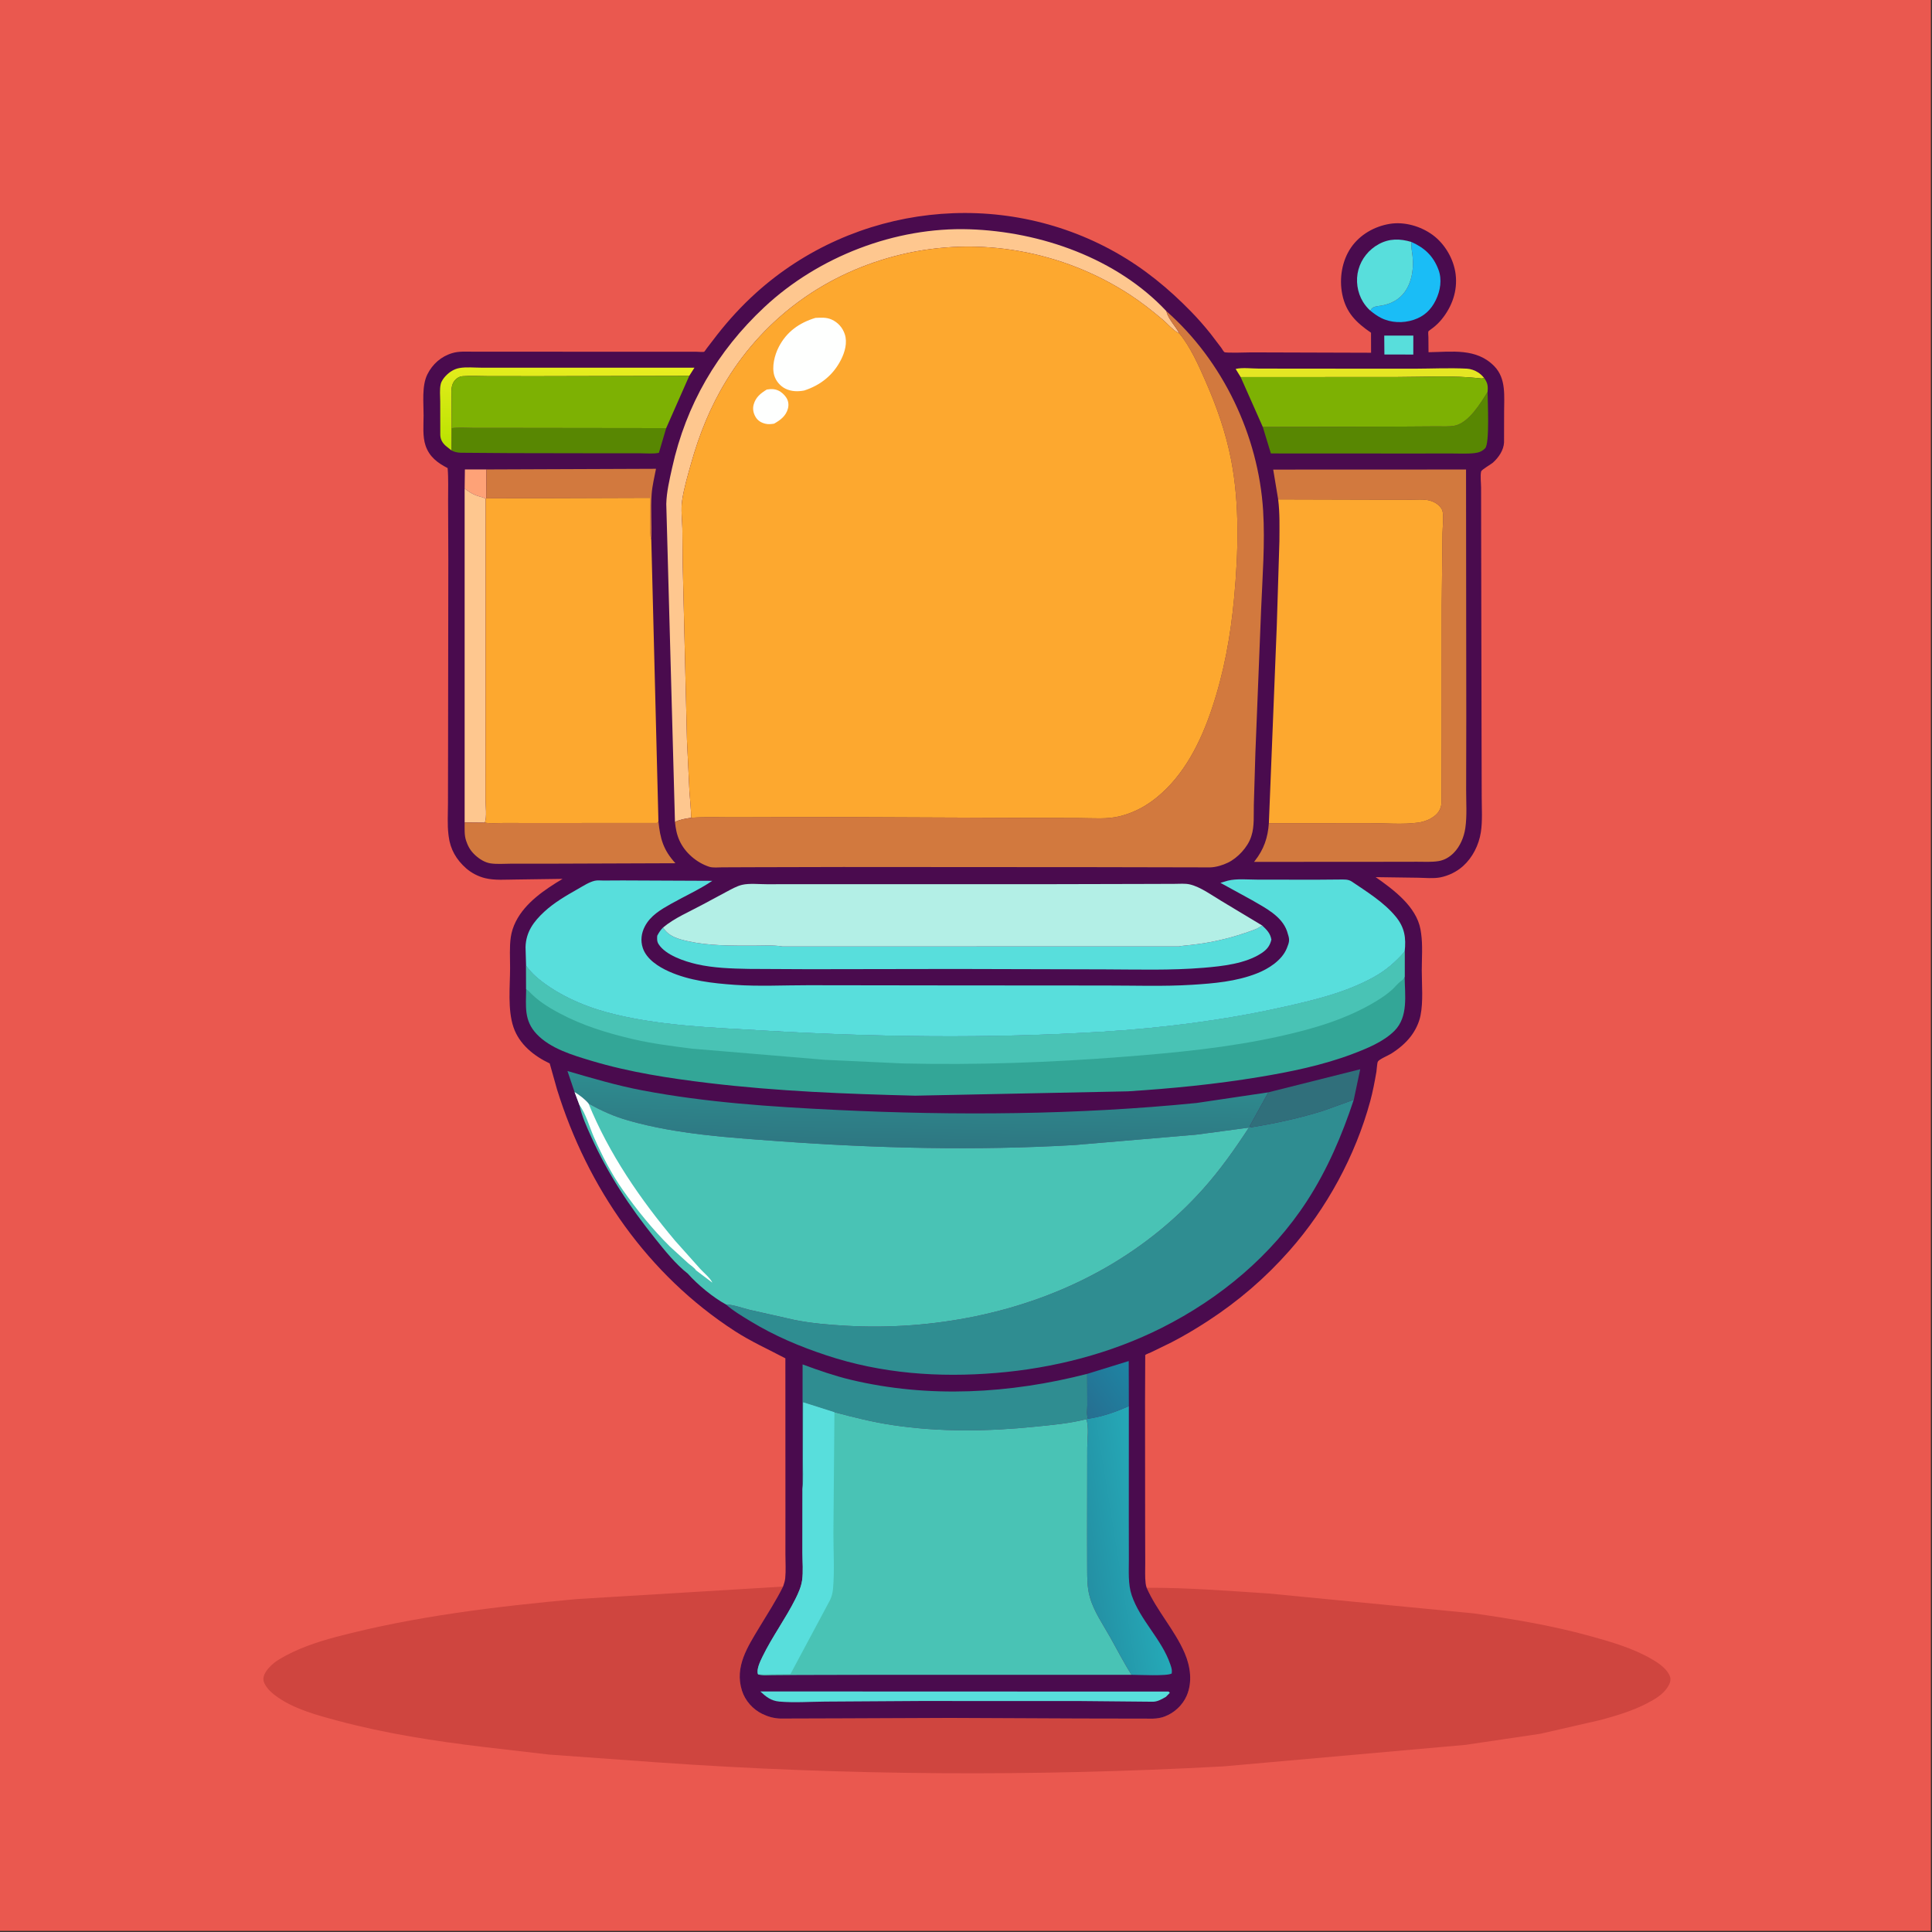 <?xml version="1.0" encoding="utf-8" ?>
<svg xmlns="http://www.w3.org/2000/svg" xmlns:xlink="http://www.w3.org/1999/xlink" width="500" height="500">
	<rect width="100%" height="100%" fill="#333333" stroke="none"/>
	<path fill="#EA584F" transform="scale(0.488 0.488)" d="M-0 -0L1024 0L1024 1024L-0 1024L0 -0Z"/>
	<path fill="#CF453F" transform="scale(0.488 0.488)" d="M608.094 842.028C629.561 841.938 651.154 843.668 672.567 845.052L781.57 855.623C802.216 858.6 822.608 861.961 842.75 867.493C854.037 870.593 866.022 874.032 876.177 879.997L877 880.486C880.251 882.391 884.535 885.564 885.707 889.323C886.265 891.112 885.484 893.039 884.519 894.549C881.858 898.712 877.769 901.068 873.511 903.295C865.822 907.317 857.346 909.843 849 912.112L817 919.445L777.17 925.352L648.836 936.761C548.494 942.204 448.324 941.658 348.08 934.595L291.039 930.487L256.5 926.469C230.409 923.339 204.771 919.392 179.336 912.616C168.794 909.808 156.415 906.485 147.409 900.181L146.808 899.75C144.447 898.078 142.629 896.54 141.009 894.118C140.005 892.619 139.399 890.981 139.838 889.167C140.681 885.679 144.759 882.03 147.693 880.226L148.347 879.836C157.288 874.429 168.024 870.817 178.086 868.15C219.702 857.121 263.307 851.939 306.109 848.014L415.26 841.413C411.584 848.86 407.004 855.848 402.731 862.963C396.506 873.324 389.451 883.914 393.481 896.591C395.183 901.944 399.233 906.489 404.273 908.939C407.36 910.44 410.331 911.248 413.758 911.399L447.325 911.296L503.897 911.062L572.171 911.369L611.5 911.44C613.597 911.379 615.699 911.043 617.669 910.303C622.785 908.38 627.184 904.276 629.35 899.25C632.452 892.053 631.303 883.723 628.287 876.703C623.018 864.438 613.542 854.329 608.094 842.028Z"/>
	<path fill="#4A0B4E" transform="scale(0.488 0.488)" d="M415.26 841.413L415.416 840.99C415.878 839.702 416.285 838.369 416.424 837.002C416.837 832.928 416.524 828.519 416.53 824.416L416.537 800.054L416.505 720.351C407.448 715.576 398.248 711.45 389.62 705.857C343.594 676.024 311.591 629.907 295.412 577.764L291.53 563.977C283.19 560.046 275.388 553.827 272.319 544.785C269.148 535.446 270.487 523.23 270.512 513.343C270.526 508.019 270.126 502.283 270.881 497.038C271.297 494.152 272.223 491.35 273.53 488.747C278.587 478.672 288.956 471.715 298.358 466.086L273.718 466.431C268.428 466.438 262.415 466.992 257.246 465.71C253.581 464.801 250.015 462.964 247.173 460.463C242.016 455.925 238.772 450.379 237.944 443.5L237.824 442.543C237.19 437.256 237.56 431.672 237.567 426.348L237.625 396.912L237.754 297.155L237.641 265.473C237.611 259.782 237.873 253.901 237.392 248.234C232.096 245.546 227.703 242.248 225.701 236.37C224.032 231.47 224.626 225.485 224.641 220.349C224.662 213.654 223.619 204.646 226.638 198.555C229.367 193.049 233.963 189.014 239.895 187.251C243.463 186.19 247.215 186.507 250.899 186.501L268.686 186.504L354.8 186.539L369.342 186.539C370.166 186.539 372.86 186.804 373.447 186.539C373.659 186.443 374.65 184.942 374.812 184.729L380.289 177.592C386.596 169.552 393.309 162.223 400.888 155.379C453.036 108.287 530.538 99.32 591.822 133.927C606.806 142.388 619.675 152.95 631.661 165.245C635.306 168.985 638.752 172.919 642.01 177L647.653 184.419C648.029 184.928 648.931 186.517 649.349 186.745C650.398 187.316 661.695 186.867 663.65 186.874L727.12 187.069L727.082 176.454C719.208 171.044 713.795 165.804 711.824 156.025C710.146 147.704 711.666 138.279 716.51 131.25C721.217 124.42 728.901 120.048 737.023 118.719C744.791 117.448 753.425 119.954 759.75 124.57C766.273 129.331 770.964 137.403 771.957 145.407C773.052 154.236 770.091 162.544 764.57 169.337C763.22 170.998 761.776 172.387 760.102 173.723C759.827 173.943 757.544 175.568 757.499 175.737C757.31 176.436 757.517 178.108 757.523 178.898L757.583 186.788C769.908 186.625 782.986 184.437 792.499 194.25C798.913 200.867 797.627 210.252 797.669 218.688L797.635 234.613C797.436 238.769 794.762 242.621 791.75 245.331C790.734 246.245 785.709 249.063 785.488 250.02C784.95 252.344 785.455 256.192 785.461 258.65L785.494 280.003L785.703 389.915L785.791 422.682C785.797 428.731 786.259 435.416 785.331 441.383C784.29 448.076 780.973 454.743 775.916 459.292C772.565 462.307 768.199 464.448 763.771 465.308C760.159 466.009 755.725 465.527 752.016 465.482L729.556 465.168C739.04 471.852 751.029 480.652 753.316 492.828L753.537 494.25L753.66 495.028C754.557 501.271 754.003 508.281 754.005 514.627C754.007 522.293 754.835 531.108 753.329 538.58C752.545 542.471 750.672 546.314 748.289 549.474C745.459 553.229 741.704 556.308 737.743 558.8C736.317 559.697 731.476 561.717 730.737 562.967C730.279 563.74 730.147 567.226 729.956 568.329C729.045 573.589 728.064 578.86 726.661 584.013C718.772 612.988 703.617 640.87 683.746 663.345C670.903 677.872 656.796 689.968 640.559 700.563C634.312 704.638 627.892 708.45 621.269 711.881L610.333 717.203C609.683 717.511 607.7 718.2 607.349 718.615C607.253 718.728 607.347 718.911 607.346 719.059L607.243 742.983L607.291 808.877L607.349 828.873C607.362 832.419 607.136 836.24 607.565 839.75C607.665 840.569 607.856 841.241 608.094 842.028C613.542 854.329 623.018 864.438 628.287 876.703C631.303 883.723 632.452 892.053 629.35 899.25C627.184 904.276 622.785 908.38 617.669 910.303C615.699 911.043 613.597 911.379 611.5 911.44L572.171 911.369L503.897 911.062L447.325 911.296L413.758 911.399C410.331 911.248 407.36 910.44 404.273 908.939C399.233 906.489 395.183 901.944 393.481 896.591C389.451 883.914 396.506 873.324 402.731 862.963C407.004 855.848 411.584 848.86 415.26 841.413Z"/>
	<path fill="#FEA277" transform="scale(0.488 0.488)" d="M246.413 259.077L246.548 248.973L257.946 248.964L257.862 264.284L257.572 264.505C256.071 263.659 253.963 263.271 252.326 262.632C250.061 261.748 248.318 260.537 246.413 259.077Z"/>
	<path fill="#58DEDC" transform="scale(0.488 0.488)" d="M734.101 177.966L749.523 177.985L749.505 188.027L734.179 187.999L734.101 177.966Z"/>
	<defs>
		<linearGradient id="gradient_0" gradientUnits="userSpaceOnUse" x1="574.282" y1="746.542" x2="600.481" y2="727.629">
			<stop offset="0" stop-color="#266F91"/>
			<stop offset="1" stop-color="#1E84A3"/>
		</linearGradient>
	</defs>
	<path fill="url(#gradient_0)" transform="scale(0.488 0.488)" d="M576.573 728.592L598.593 721.798L598.657 745.71C591.647 748.841 584.598 751.271 576.981 752.425C576.174 750.409 576.621 747.363 576.631 745.145L576.573 728.592Z"/>
	<path fill="#E5E623" transform="scale(0.488 0.488)" d="M657.958 199.983L655.298 195.656C658.81 194.809 663.86 195.464 667.593 195.468L698.048 195.5L749.938 195.528C759.208 195.504 768.758 195.021 778 195.514C779.982 195.619 782.072 196.395 783.75 197.438C785.056 198.251 786.037 199.181 787.005 200.362C786.137 200.783 785.948 200.754 784.975 200.642C770.54 198.975 755.302 199.937 740.725 199.939L657.958 199.983Z"/>
	<path fill="#1ABDF6" transform="scale(0.488 0.488)" d="M748.451 128.292C755.441 131.419 760.066 135.639 762.838 142.973C764.836 148.26 763.862 154.14 761.456 159.111C758.929 164.332 755.239 167.776 749.72 169.615C744.117 171.482 737.624 171.261 732.342 168.567C730.288 167.519 728.512 166.194 726.722 164.761L727.212 163.958C728.396 162.375 730.639 162.408 732.5 162.093C737.52 161.243 741.986 158.999 745.002 154.776C749.371 148.662 749.965 140.451 748.773 133.2C748.501 131.548 748.461 129.965 748.451 128.292Z"/>
	<defs>
		<linearGradient id="gradient_1" gradientUnits="userSpaceOnUse" x1="297.383" y1="240.117" x2="300.34" y2="191.562">
			<stop offset="0" stop-color="#BAE300"/>
			<stop offset="1" stop-color="#EAEE21"/>
		</linearGradient>
	</defs>
	<path fill="url(#gradient_1)" transform="scale(0.488 0.488)" d="M239.526 238.937L236.408 236.472C234.654 234.892 233.59 233.116 233.497 230.75L233.461 213.005C233.463 210.05 233.045 206.438 233.759 203.59C234.135 202.089 235.303 200.466 236.357 199.363C238.371 197.256 240.798 195.681 243.699 195.172C247.258 194.546 251.6 194.988 255.22 194.994L279.36 194.999L368.291 194.993L365.539 199.317L284.644 199.504L258.645 199.475C254.254 199.474 249.609 199.184 245.25 199.512C243.842 199.619 242.609 200.301 241.605 201.276C240.712 202.144 240.086 203.324 239.762 204.521C239.173 206.698 239.492 209.593 239.493 211.866L239.553 227.062L239.526 238.937Z"/>
	<path fill="#58DEDC" transform="scale(0.488 0.488)" d="M726.722 164.761C725.224 163.413 723.91 161.828 722.852 160.108C719.753 155.072 718.849 148.662 720.417 142.969C722.011 137.181 725.956 132.316 731.218 129.464C736.852 126.409 742.43 126.526 748.451 128.292C748.461 129.965 748.501 131.548 748.773 133.2C749.965 140.451 749.371 148.662 745.002 154.776C741.986 158.999 737.52 161.243 732.5 162.093C730.639 162.408 728.396 162.375 727.212 163.958L726.722 164.761Z"/>
	<path fill="#306F7B" transform="scale(0.488 0.488)" d="M672.608 579.297L721.36 567.055L717.944 583.23L701.516 589.131C689.187 592.973 676.564 595.704 663.834 597.809L662.736 597.272L672.608 579.297Z"/>
	<path fill="#58DEDC" transform="scale(0.488 0.488)" d="M403.202 897.017L619.75 897.089L620.404 897.75L618.322 899.883C616.157 901.094 614.023 902.42 611.48 902.472L573.145 902.114L487.993 902.084L437.632 902.404C429.677 902.449 421.154 903.093 413.25 902.387C408.935 902.002 406.24 899.845 403.202 897.017Z"/>
	<path fill="#D2793E" transform="scale(0.488 0.488)" d="M257.946 248.964L347.893 248.613C347.045 252.998 345.923 257.553 345.585 262C344.971 270.084 345.796 278.216 345.4 286.279C344.653 283.936 344.912 281.054 344.898 278.593L344.988 264.001L257.862 264.284L257.946 248.964Z"/>
	<path fill="#588702" transform="scale(0.488 0.488)" d="M239.553 227.062C243.346 226.602 247.479 226.945 251.325 226.944L274.542 226.95L353.296 227.052L349.433 240.136C346.457 240.797 342.564 240.382 339.489 240.387L317.294 240.384L270.851 240.301L244.362 240.103C242.561 240.013 241.14 239.754 239.526 238.937L239.553 227.062Z"/>
	<path fill="#588702" transform="scale(0.488 0.488)" d="M669.694 226.431L743.58 226.233L761.772 226.111C764.933 226.084 768.548 226.383 771.631 225.711C778.939 224.118 785.24 213.809 788.897 207.831C788.924 212.525 790.092 235.186 787.617 237.721C786.023 239.353 784.35 240.01 782.112 240.277C778.052 240.761 773.741 240.482 769.641 240.493L747.3 240.513L673.982 240.476L669.694 226.431Z"/>
	<path fill="#FEC78F" transform="scale(0.488 0.488)" d="M246.413 259.077C248.318 260.537 250.061 261.748 252.326 262.632C253.963 263.271 256.071 263.659 257.572 264.505L257.527 392.049L257.5 423.848C257.496 427.22 258.286 433.274 257.123 436.281L246.413 436.176L246.413 259.077Z"/>
	<path fill="#D2793E" transform="scale(0.488 0.488)" d="M349.184 435.63C350.119 444.847 351.807 450.82 358.194 457.798L291.306 458.037L271.026 458.035C267.512 458.033 263.576 458.396 260.132 457.867C257.103 457.402 254.275 455.596 252.05 453.557C249.812 451.506 248.413 449.341 247.43 446.5L247.186 445.841C246.156 442.847 246.434 439.308 246.413 436.176L257.123 436.281C260.173 436.795 263.696 436.451 266.825 436.455L285.135 436.471L348.5 436.446L349.184 435.63Z"/>
	<defs>
		<linearGradient id="gradient_2" gradientUnits="userSpaceOnUse" x1="574.35" y1="822.301" x2="609.417" y2="816.694">
			<stop offset="0" stop-color="#2490A4"/>
			<stop offset="1" stop-color="#25A9B7"/>
		</linearGradient>
	</defs>
	<path fill="url(#gradient_2)" transform="scale(0.488 0.488)" d="M576.981 752.425C584.598 751.271 591.647 748.841 598.657 745.71L598.629 804.652L598.666 826.944C598.679 833.141 598.162 840.023 600.158 845.957C604.615 859.206 616.069 869.307 620.59 882.5L620.856 883.26C621.387 884.828 621.604 885.855 621.398 887.497C618.908 889.006 603.945 888.175 600.082 888.194C595.953 881.731 592.47 874.872 588.711 868.188C584.997 861.583 580.069 854.51 578.039 847.189L577.855 846.5C576.549 841.831 576.603 836.886 576.564 832.074L576.524 814.007L576.6 767.787C576.603 763.76 577.594 756.241 576.082 752.618L576.981 752.425Z"/>
	<path fill="#7DB103" transform="scale(0.488 0.488)" d="M787.005 200.362C788.945 203.045 789.174 204.538 788.897 207.831C785.24 213.809 778.939 224.118 771.631 225.711C768.548 226.383 764.933 226.084 761.772 226.111L743.58 226.233L669.694 226.431L657.958 199.983L740.725 199.939C755.302 199.937 770.54 198.975 784.975 200.642C785.948 200.754 786.137 200.783 787.005 200.362Z"/>
	<path fill="#2F8D91" transform="scale(0.488 0.488)" d="M425.592 789.633L425.638 723.588C434.033 726.681 442.425 729.624 451.136 731.713C492.427 741.613 535.702 739.124 576.573 728.592L576.631 745.145C576.621 747.363 576.174 750.409 576.981 752.425L576.082 752.618C567.416 754.871 557.885 755.691 549 756.597C523.826 759.166 498.353 759.514 473.271 755.746C462.905 754.189 452.637 751.641 442.522 748.931L425.95 743.666L425.84 773.823C425.818 778.959 426.204 784.546 425.592 789.633Z"/>
	<path fill="#7DB103" transform="scale(0.488 0.488)" d="M239.553 227.062L239.493 211.866C239.492 209.593 239.173 206.698 239.762 204.521C240.086 203.324 240.712 202.144 241.605 201.276C242.609 200.301 243.842 199.619 245.25 199.512C249.609 199.184 254.254 199.474 258.645 199.475L284.644 199.504L365.539 199.317L353.296 227.052L274.542 226.95L251.325 226.944C247.479 226.945 243.346 226.602 239.553 227.062Z"/>
	<path fill="#58DEDC" transform="scale(0.488 0.488)" d="M669.388 490.83C671.796 493.108 673.654 494.896 674.257 498.281C673.475 501.651 671.879 503.598 669 505.493C660.492 511.094 648.282 512.402 638.35 513.233C620.92 514.69 603.201 514.128 585.722 514.078L506.797 513.871L429.15 513.994L397.072 513.837C387.938 513.656 378.448 513.387 369.506 511.338C363.027 509.854 352.975 506.543 349.259 500.688C348.354 499.262 348.429 497.873 348.547 496.25C349.431 494.55 350.284 493.251 351.633 491.886C354.63 496.617 359.449 497.944 364.669 499.111C376.12 501.669 388.105 501.505 399.771 501.507C404.732 501.507 410.155 501.12 415.044 501.941L625.182 501.912C625.253 501.746 630.419 501.253 631.317 501.16C641.059 500.151 650.851 497.981 660.122 494.833C663.302 493.752 666.631 492.791 669.388 490.83Z"/>
	<path fill="#FEC78F" transform="scale(0.488 0.488)" d="M357.952 435.905L353.344 267.234C353.496 260.885 355.097 254.204 356.467 248C363.842 214.603 380.393 186.254 405.284 162.954C433.969 136.103 474.77 120.305 514.1 121.592C551.892 122.829 592.32 136.967 618.602 165.054C619.362 169.074 623.527 173.013 625.397 176.814L624.553 176.371C621.736 174.789 619.084 171.585 616.587 169.48C611.042 164.807 605.145 160.157 599.059 156.203C563.301 132.968 519.16 125.003 477.617 135.046C438.881 144.41 406.128 167.672 385.228 201.781C376.678 215.735 370.857 230.289 366.45 246C364.676 252.323 362.724 258.871 361.76 265.379C361.054 270.143 361.741 275.353 361.87 280.167L362.059 299.243L364.327 392.697L365.629 419.657C365.914 424.322 366.514 429.037 366.545 433.702C363.601 434.118 360.649 434.58 357.952 435.905Z"/>
	<path fill="#D2793E" transform="scale(0.488 0.488)" d="M677.843 264.826L675.216 249.034L777.48 248.995L777.611 380.535L777.539 418.848C777.515 425.44 778.053 432.636 777.101 439.159C776.41 443.898 774.37 448.825 770.978 452.273C768.76 454.529 766.077 456.144 762.931 456.661C759.215 457.272 755.217 456.993 751.448 457.006L730.474 457.041L665.055 457.077L665.477 456.544C670.276 450.38 672.364 444.29 672.917 436.553L726.686 436.54C734.844 436.534 744.054 437.366 752.066 436.25C755.409 435.784 758.661 434.532 761.249 432.327C763.313 430.569 764.372 428.198 764.484 425.5L764.563 390.494L764.584 320.828L764.992 282.722C765.023 279.561 765.829 273.684 764.927 270.75C764.68 269.945 763.866 268.862 763.265 268.272C761.485 266.524 759.321 265.602 756.886 265.177C754.39 264.743 751.392 264.998 748.838 264.988L733.75 264.98L677.843 264.826Z"/>
	<defs>
		<linearGradient id="gradient_3" gradientUnits="userSpaceOnUse" x1="485.974" y1="607.896" x2="486.541" y2="572.429">
			<stop offset="0" stop-color="#2E7782"/>
			<stop offset="1" stop-color="#2E8C8F"/>
		</linearGradient>
	</defs>
	<path fill="url(#gradient_3)" transform="scale(0.488 0.488)" d="M304.716 579.14L300.937 567.986C314.215 571.858 327.074 575.68 340.688 578.264C374.599 584.7 408.913 586.942 443.318 588.614C506.904 591.704 571.236 591.254 634.623 584.937L672.608 579.297L662.736 597.272L663.834 597.809L662.315 598L634.168 601.761L569.768 607.25C517.355 610.268 465.179 609.004 412.847 605.198C386.386 603.273 358.944 601.542 333.339 594.267C325.709 592.099 318.97 589.116 312.086 585.185C310.196 582.938 307.22 580.688 304.716 579.14Z"/>
	<path fill="#B3EFE6" transform="scale(0.488 0.488)" d="M351.633 491.886C357.791 486.742 365.815 483.43 372.847 479.602L385.112 473.025C387.727 471.648 390.664 469.931 393.553 469.25C397.387 468.346 402.605 468.936 406.615 468.926L436.007 468.894L556.123 468.903L608.953 468.779L622.921 468.733C625.485 468.727 628.499 468.447 631 469.025C636.612 470.32 642.743 474.838 647.687 477.785L669.388 490.83C666.631 492.791 663.302 493.752 660.122 494.833C650.851 497.981 641.059 500.151 631.317 501.16C630.419 501.253 625.253 501.746 625.182 501.912L415.044 501.941C410.155 501.12 404.732 501.507 399.771 501.507C388.105 501.505 376.12 501.669 364.669 499.111C359.449 497.944 354.63 496.617 351.633 491.886Z"/>
	<path fill="#2F8D91" transform="scale(0.488 0.488)" d="M663.834 597.809C676.564 595.704 689.187 592.973 701.516 589.131L717.944 583.23C711.713 602.039 703.987 620.167 693.185 636.838C674.356 665.892 646.997 688.64 616.228 704.129C588.944 717.864 558.611 725.61 528.25 728.115C497.675 730.638 467.476 728.462 438.221 718.755C423.952 714.021 410.796 708.469 397.894 700.621C393.554 697.98 388.786 695.173 384.987 691.781C389.163 691.949 393.512 693.657 397.583 694.645L421.266 699.981C430.295 701.803 439.557 702.567 448.743 703.089C471.863 704.405 495.144 702.69 517.817 697.954C564.178 688.269 606.031 666.196 637.854 630.74C647.029 620.517 654.808 609.478 662.315 598L663.834 597.809Z"/>
	<path fill="#D2793E" transform="scale(0.488 0.488)" d="M618.602 165.054C648.512 191.414 667.41 231.02 669.87 270.811C670.93 287.975 669.518 305.883 668.809 323.053L665.759 399.445L664.938 426.837C664.797 431.965 665.298 438.292 663.699 443.139L663.456 443.906C661.644 449.347 656.343 454.998 651.254 457.467C648.438 458.833 644.904 459.922 641.75 460L580.462 459.874L447.178 459.794L398.198 459.91L382.959 459.972C380.883 459.974 378.086 460.311 376.102 459.665C369.418 457.49 363.234 452.17 360.345 445.768C358.878 442.515 358.327 439.434 357.952 435.905C360.649 434.58 363.601 434.118 366.545 433.702C374.402 433.08 382.635 433.524 390.546 433.453L440.069 433.315L540.349 433.727L572.43 433.841C579.388 433.853 587.361 434.59 594.099 432.818L595 432.567C601.84 430.704 607.897 427.402 613.39 422.95C627.98 411.125 636.717 393.573 642.585 376.107C649.112 356.684 652.614 337.382 654.499 317C656.712 293.061 657.485 267.543 652.898 243.88C650.075 229.322 645.245 215.66 639.313 202.108C635.7 193.855 631.202 183.759 625.397 176.814C623.527 173.013 619.362 169.074 618.602 165.054Z"/>
	<path fill="#33A697" transform="scale(0.488 0.488)" d="M278.995 512.136C280.518 514.176 282.234 516.164 284.15 517.851C294.37 526.852 308.809 533.35 321.827 536.857C348.369 544.007 376.946 544.887 404.255 546.494C464.428 550.036 524.276 550.848 584.471 547.161C616.441 545.203 648.678 541.136 679.954 534.18C696.521 530.495 713.536 526.486 728.519 518.205C735.012 514.616 740.028 510.217 744.933 504.672L744.93 517.912C745 527.697 747.01 539.162 739.485 546.705C733.704 552.501 724.784 556.107 717.259 558.951C701.392 564.948 684.401 568.422 667.703 571.187C644.59 575.014 621.52 577.271 598.148 578.763L485.372 581.065C448.863 580.16 412.212 578.728 375.929 574.377C354.946 571.861 333.947 568.656 313.663 562.577C303.772 559.612 291.909 556.11 284.62 548.404C277.772 541.164 278.96 533.693 279.027 524.547L278.995 512.136Z"/>
	<path fill="#49C3B5" transform="scale(0.488 0.488)" d="M278.995 512.136C280.518 514.176 282.234 516.164 284.15 517.851C294.37 526.852 308.809 533.35 321.827 536.857C348.369 544.007 376.946 544.887 404.255 546.494C464.428 550.036 524.276 550.848 584.471 547.161C616.441 545.203 648.678 541.136 679.954 534.18C696.521 530.495 713.536 526.486 728.519 518.205C735.012 514.616 740.028 510.217 744.933 504.672L744.93 517.912C744.236 519.484 743.975 519.555 742.61 520.595C741.056 521.779 739.723 523.555 738.25 524.881C735.706 527.169 732.888 529.094 729.974 530.87C714.317 540.414 696.77 545.544 679 549.497C651.615 555.589 623.763 558.265 595.84 560.444C556.719 563.498 518.017 564.881 478.75 563.968L437.5 562.048L367 556.133C356.558 554.801 345.803 553.463 335.549 551.048C321.956 547.846 309.051 543.936 296.678 537.331C290.531 534.049 284.955 530.549 280.25 525.448L279.027 524.547L278.995 512.136Z"/>
	<path fill="#FDA82F" transform="scale(0.488 0.488)" d="M677.843 264.826L733.75 264.98L748.838 264.988C751.392 264.998 754.39 264.743 756.886 265.177C759.321 265.602 761.485 266.524 763.265 268.272C763.866 268.862 764.68 269.945 764.927 270.75C765.829 273.684 765.023 279.561 764.992 282.722L764.584 320.828L764.563 390.494L764.484 425.5C764.372 428.198 763.313 430.569 761.249 432.327C758.661 434.532 755.409 435.784 752.066 436.25C744.054 437.366 734.844 436.534 726.686 436.54L672.917 436.553L677.116 331.75L678.508 287.025C678.538 279.633 678.77 272.174 677.843 264.826Z"/>
	<path fill="#FDA82F" transform="scale(0.488 0.488)" d="M257.862 264.284L344.988 264.001L344.898 278.593C344.912 281.054 344.653 283.936 345.4 286.279L349.184 435.63L348.5 436.446L285.135 436.471L266.825 436.455C263.696 436.451 260.173 436.795 257.123 436.281C258.286 433.274 257.496 427.22 257.5 423.848L257.527 392.049L257.572 264.505L257.862 264.284Z"/>
	<path fill="#58DEDC" transform="scale(0.488 0.488)" d="M278.995 512.136L278.707 502.279C278.923 494.265 282.963 488.766 288.649 483.505C293.955 478.596 300.373 474.914 306.621 471.361C309.318 469.828 312.397 467.792 315.445 467.083C316.824 466.763 318.611 466.979 320.049 466.971L330.25 466.918L377.76 467.127C370.95 471.714 363.07 475.276 355.896 479.312C350.483 482.358 345.002 485.539 342.003 491.25C340.105 494.864 339.598 498.87 340.904 502.772C342.9 508.732 349.291 512.762 354.732 515.191C365.699 520.087 377.811 521.451 389.673 522.286C402.44 523.185 415.766 522.482 428.582 522.489L501.309 522.587L586.485 522.647C601.607 522.631 617.029 523.202 632.111 522.264C643.775 521.539 655.6 520.536 666.582 516.215C672.736 513.793 679.801 509.324 682.407 502.944L682.675 502.25C683.559 500.023 683.967 498.688 683.29 496.322L683.036 495.5L682.549 493.866C679.778 485.764 670.826 481.39 663.942 477.362L647.232 468.197L651.176 467.031C655.904 465.853 662.008 466.505 666.911 466.498L698.053 466.532L710.51 466.433C712.777 466.44 714.961 466.21 716.926 467.54C724.922 472.955 733.955 478.517 740.145 486.032C744.996 491.922 745.732 497.387 744.933 504.672C740.028 510.217 735.012 514.616 728.519 518.205C713.536 526.486 696.521 530.495 679.954 534.18C648.678 541.136 616.441 545.203 584.471 547.161C524.276 550.848 464.428 550.036 404.255 546.494C376.946 544.887 348.369 544.007 321.827 536.857C308.809 533.35 294.37 526.852 284.15 517.851C282.234 516.164 280.518 514.176 278.995 512.136Z"/>
	<path fill="#49C3B5" transform="scale(0.488 0.488)" d="M425.592 789.633C426.204 784.546 425.818 778.959 425.84 773.823L425.95 743.666L442.522 748.931C452.637 751.641 462.905 754.189 473.271 755.746C498.353 759.514 523.826 759.166 549 756.597C557.885 755.691 567.416 754.871 576.082 752.618C577.594 756.241 576.603 763.76 576.6 767.787L576.524 814.007L576.564 832.074C576.603 836.886 576.549 841.831 577.855 846.5L578.039 847.189C580.069 854.51 584.997 861.583 588.711 868.188C592.47 874.872 595.953 881.731 600.082 888.194L465.595 888.189L423.751 888.283L409.657 888.389C407.214 888.403 404.353 888.753 402.041 887.966C400.946 885.521 403.313 880.759 404.429 878.466C409.554 867.942 416.632 858.392 421.867 847.91C423.392 844.858 424.859 841.589 425.369 838.194C426.067 833.544 425.54 828.049 425.55 823.321L425.592 789.633Z"/>
	<path fill="#58DEDC" transform="scale(0.488 0.488)" d="M425.592 789.633C426.204 784.546 425.818 778.959 425.84 773.823L425.95 743.666L442.522 748.931L441.979 813.147C441.963 822.793 442.633 832.89 441.787 842.466C441.59 844.703 441.126 846.605 440.159 848.638L419.194 887.807L402.041 887.966C400.946 885.521 403.313 880.759 404.429 878.466C409.554 867.942 416.632 858.392 421.867 847.91C423.392 844.858 424.859 841.589 425.369 838.194C426.067 833.544 425.54 828.049 425.55 823.321L425.592 789.633Z"/>
	<path fill="#49C3B5" transform="scale(0.488 0.488)" d="M304.716 579.14C307.22 580.688 310.196 582.938 312.086 585.185C318.97 589.116 325.709 592.099 333.339 594.267C358.944 601.542 386.386 603.273 412.847 605.198C465.179 609.004 517.355 610.268 569.768 607.25L634.168 601.761L662.315 598C654.808 609.478 647.029 620.517 637.854 630.74C606.031 666.196 564.178 688.269 517.817 697.954C495.144 702.69 471.863 704.405 448.743 703.089C439.557 702.567 430.295 701.803 421.266 699.981L397.583 694.645C393.512 693.657 389.163 691.949 384.987 691.781C378.288 688.178 369.834 681.204 364.739 675.425C358.402 670.541 352.365 662.96 347.359 656.727C333.963 640.048 322.472 622.722 313.654 603.161C311.172 597.654 308.519 591.881 307.268 585.959L304.716 579.14Z"/>
	<path fill="#FEFFFE" transform="scale(0.488 0.488)" d="M304.716 579.14C307.22 580.688 310.196 582.938 312.086 585.185C322.943 611.853 339.605 636.109 358.066 658.042L371.365 672.936C373.273 675.007 376.62 677.747 377.788 680.23L369.06 673.637C368.464 672.466 366.185 670.98 365.154 670.086L355.254 661.055C346.132 652.02 337.772 641.672 330.381 631.199C324.335 622.632 319.255 612.754 315.027 603.174C312.637 597.759 310.722 590.669 307.268 585.959L304.716 579.14Z"/>
	<path fill="#FDA82F" transform="scale(0.488 0.488)" d="M366.545 433.702C366.514 429.037 365.914 424.322 365.629 419.657L364.327 392.697L362.059 299.243L361.87 280.167C361.741 275.353 361.054 270.143 361.76 265.379C362.724 258.871 364.676 252.323 366.45 246C370.857 230.289 376.678 215.735 385.228 201.781C406.128 167.672 438.881 144.41 477.617 135.046C519.16 125.003 563.301 132.968 599.059 156.203C605.145 160.157 611.042 164.807 616.587 169.48C619.084 171.585 621.736 174.789 624.553 176.371L625.397 176.814C631.202 183.759 635.7 193.855 639.313 202.108C645.245 215.66 650.075 229.322 652.898 243.88C657.485 267.543 656.712 293.061 654.499 317C652.614 337.382 649.112 356.684 642.585 376.107C636.717 393.573 627.98 411.125 613.39 422.95C607.897 427.402 601.84 430.704 595 432.567L594.099 432.818C587.361 434.59 579.388 433.853 572.43 433.841L540.349 433.727L440.069 433.315L390.546 433.453C382.635 433.524 374.402 433.08 366.545 433.702Z"/>
	<path fill="#FEFFFE" transform="scale(0.488 0.488)" d="M406.654 206.581C407.863 206.39 408.99 206.285 410.216 206.409C412.958 206.685 415.266 208.436 416.837 210.646C418.098 212.418 418.416 214.557 417.864 216.647C416.817 220.608 413.914 222.752 410.54 224.673C408.912 224.929 407.472 225.107 405.851 224.703C403.64 224.153 401.851 223.095 400.682 221.085C399.525 219.098 399.059 216.831 399.677 214.582C400.751 210.673 403.368 208.585 406.654 206.581Z"/>
	<path fill="#FEFFFE" transform="scale(0.488 0.488)" d="M432.425 168.585C435.404 168.453 438.22 168.205 441.02 169.461C444.381 170.97 446.825 173.71 447.999 177.211C449.491 181.665 448.057 186.728 446.019 190.75C441.866 198.946 435.148 204.287 426.474 207.103C423.076 207.735 419.676 207.672 416.523 206.118C413.807 204.779 411.543 202.145 410.651 199.25C409.202 194.549 410.797 188.266 413.001 184C417.185 175.905 423.86 171.211 432.425 168.585Z"/>
</svg>
